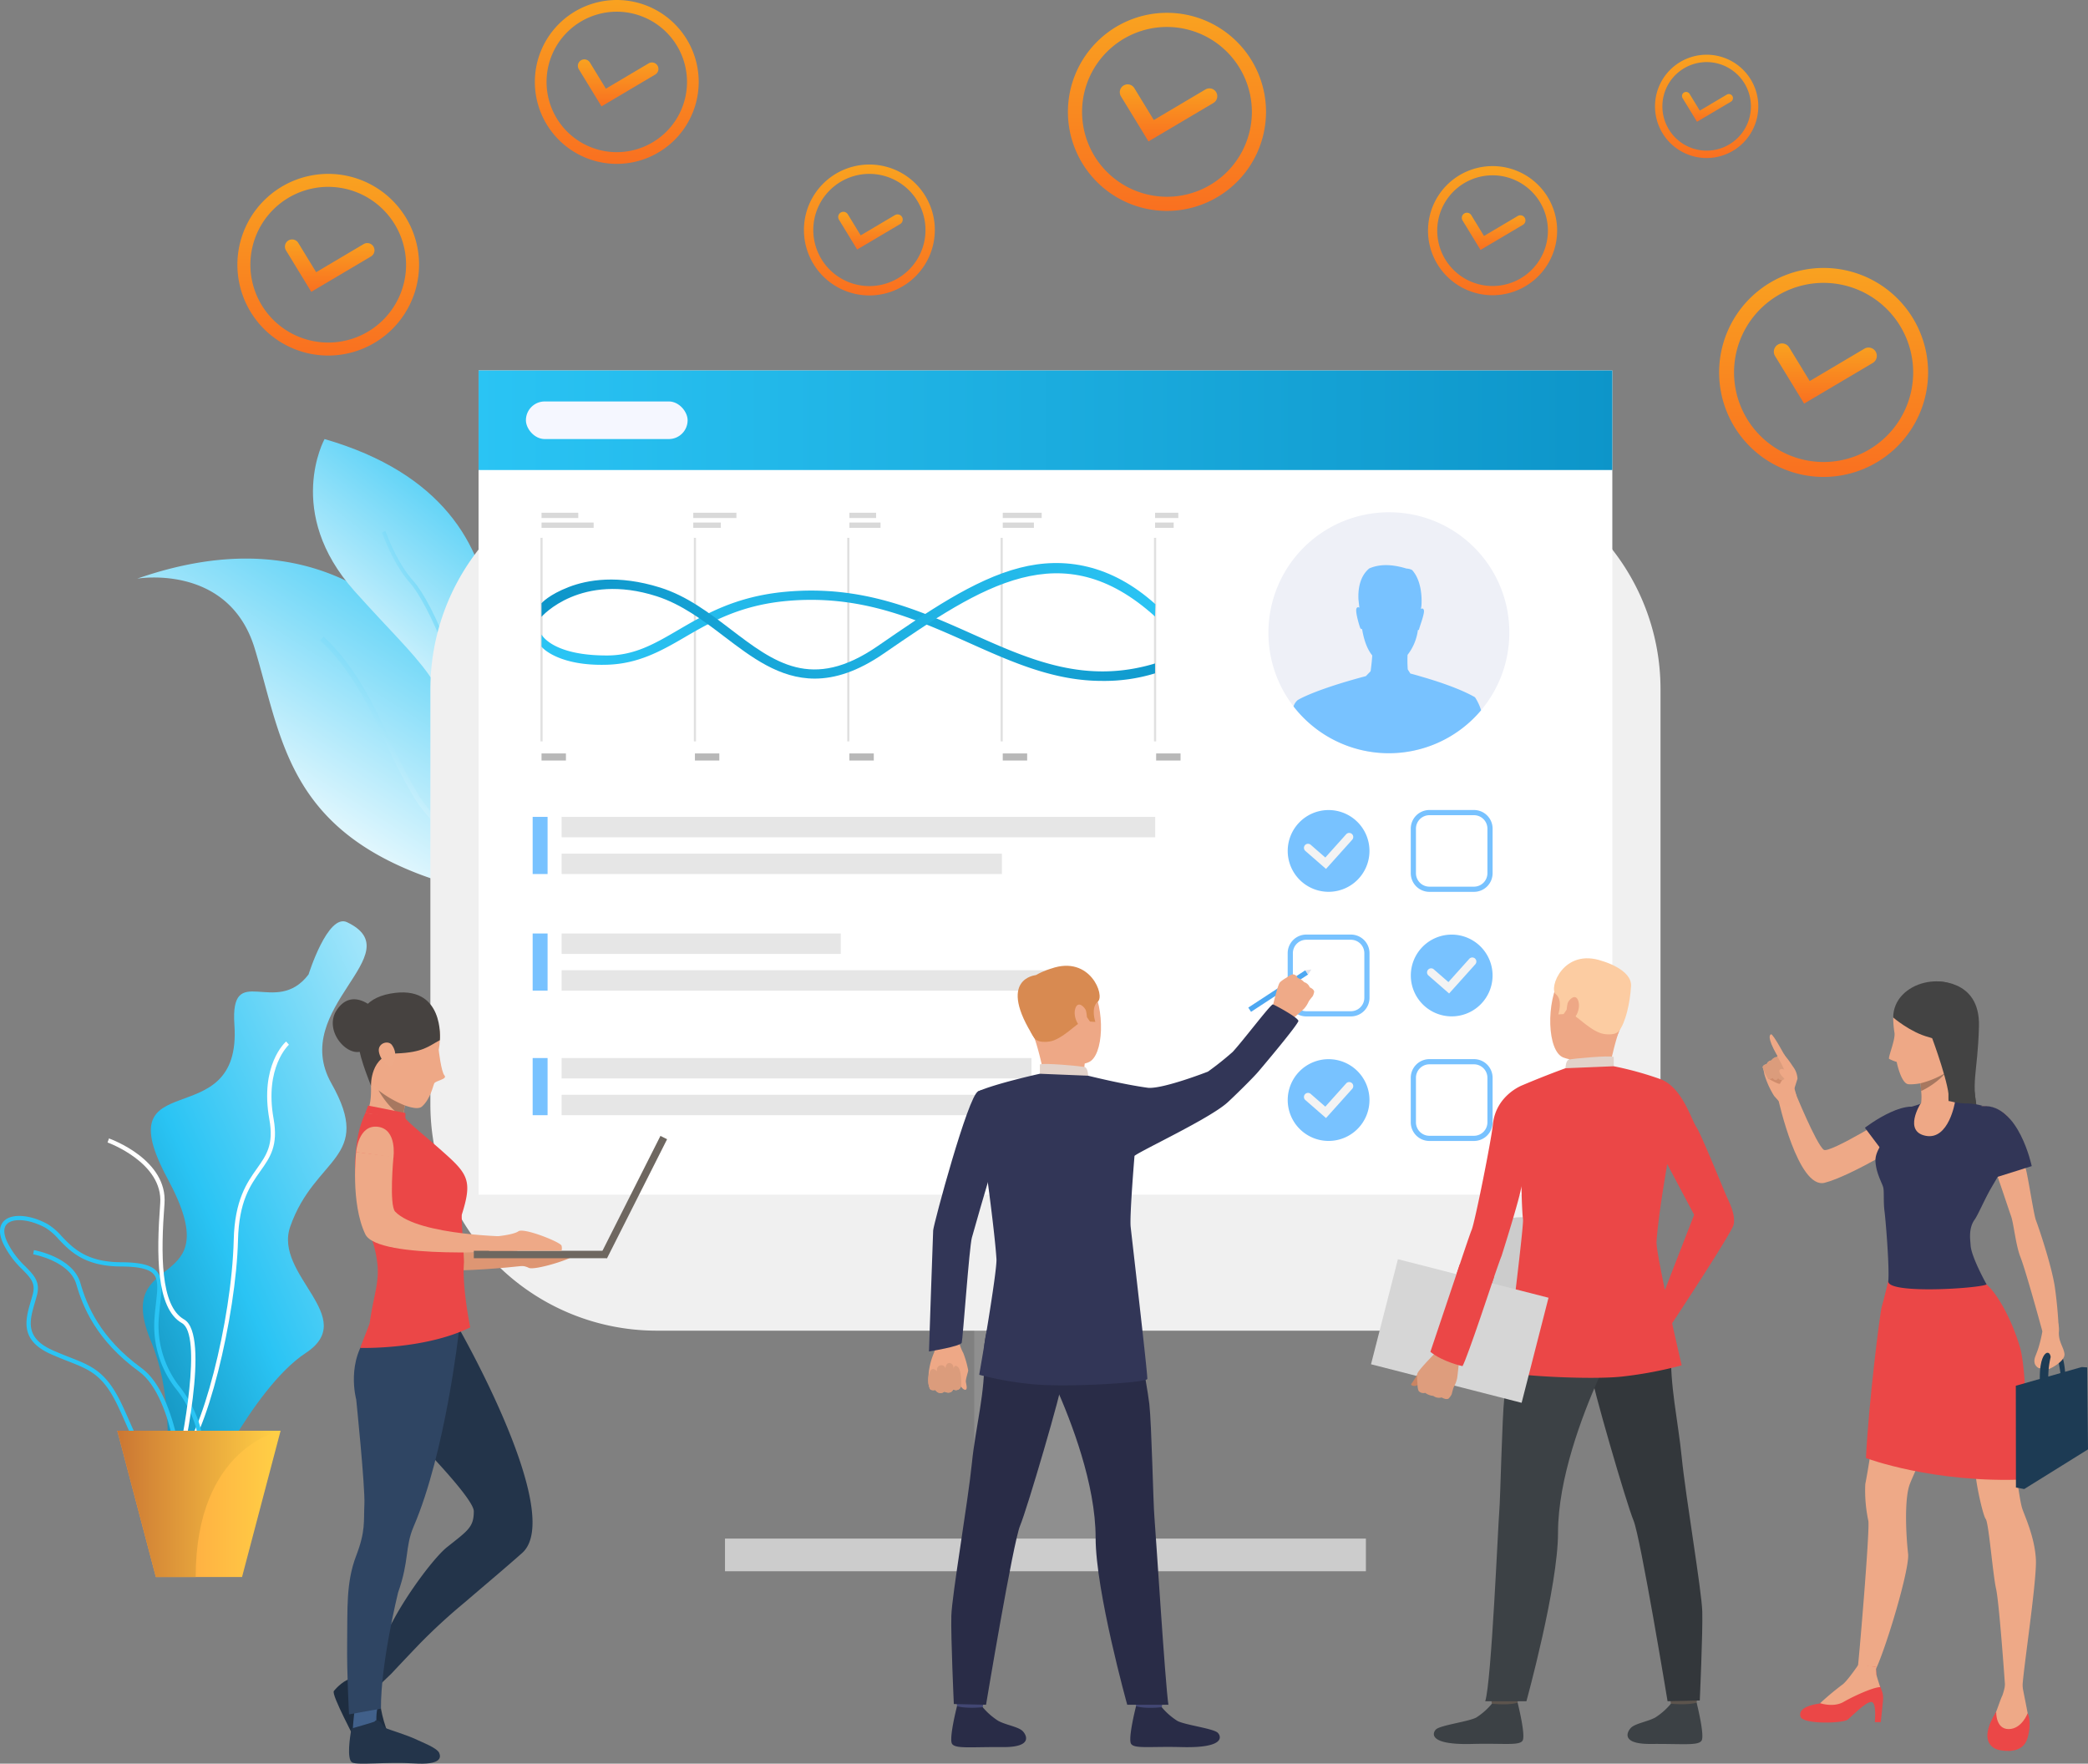 <svg xmlns="http://www.w3.org/2000/svg" xmlns:xlink="http://www.w3.org/1999/xlink" width="565.966" height="478.036" viewBox="0 0 565.966 478.036"><rect x="0" y="0" width="565.966" height="478.036" fill="#808080" stroke="none"/><defs><style>.a{fill:url(#a);}.b{fill:url(#e);}.c{fill:#8f8f8f;}.d{fill:#f0f0f0;}.e{fill:#fff;}.f{fill:url(#s);}.g{fill:#ccc;}.h{fill:#f5f7ff;}.i{fill:#e6e6e6;}.j{fill:#78c2ff;}.k{fill:#f3f3f3;}.l{fill:url(#t);}.m{fill:url(#u);}.n{fill:url(#v);}.o{fill:url(#x);}.p{fill:url(#y);}.q{fill:#eea886;}.r{fill:#db9c7c;}.s{fill:#323657;}.t{fill:#4da8f2;}.u{fill:#efaa88;}.v{fill:#424773;}.w{fill:#292c47;}.x{fill:#d88a51;}.y{fill:#e2d2ca;}.z{fill:#dfe1e8;}.aa{fill:#de9673;}.ab{fill:#2f4563;}.ac{fill:#1e2d40;}.ad{fill:#23344a;}.ae{fill:#41608a;}.af{fill:#eea987;}.ag{fill:#eb4747;}.ah{fill:#464240;}.ai{fill:#a77860;}.aj{fill:#6e6760;}.ak{fill:#5c544d;}.al{fill:#3c4145;}.am{fill:#33373b;}.an{fill:#fccca2;}.ao{fill:#d6d6d6;}.ap{fill:#c98462;}.aq{fill:#de9d7d;}.ar{fill:#1d3b54;}.as{fill:#434343;}.at{fill:#cf8c6c;}.au{fill:#eef0f7;}.av{fill:#e0e0e0;}.aw{fill:#b8b8b8;}.ax{fill:#d9d9d9;}.ay{fill:url(#z);}</style><linearGradient id="a" x1="1.344" y1="-0.318" x2="0.5" y2="1" gradientUnits="objectBoundingBox"><stop offset="0" stop-color="#00668d"/><stop offset="0.37" stop-color="#2ac4f4"/><stop offset="1" stop-color="#fff"/></linearGradient><linearGradient id="e" x1="0.5" x2="0.5" y2="1" gradientUnits="objectBoundingBox"><stop offset="0" stop-color="#f9a220"/><stop offset="1" stop-color="#f97020"/></linearGradient><linearGradient id="s" y1="0.5" x2="1" y2="0.5" gradientUnits="objectBoundingBox"><stop offset="0" stop-color="#0d95c9"/><stop offset="1" stop-color="#2ac4f4"/></linearGradient><linearGradient id="t" x1="0" y1="1.118" x2="1.379" y2="-0.131" xlink:href="#a"/><linearGradient id="u" x1="-24.056" y1="0.5" x2="-23.056" y2="0.5" xlink:href="#s"/><linearGradient id="v" x1="-32.154" y1="0.5" x2="-31.154" y2="0.5" xlink:href="#s"/><linearGradient id="x" x1="-0.038" y1="0.5" x2="0.962" y2="0.5" gradientUnits="objectBoundingBox"><stop offset="0" stop-color="#ff9340"/><stop offset="1" stop-color="#ffce45"/></linearGradient><linearGradient id="y" x1="-0.038" y1="0.5" x2="0.962" y2="0.5" gradientUnits="objectBoundingBox"><stop offset="0" stop-color="#c97332"/><stop offset="1" stop-color="#ffce45"/></linearGradient><linearGradient id="z" x1="1.11" y1="0.5" x2="0.09" y2="0.5" xlink:href="#s"/></defs><g transform="translate(-246.748 -135.671)"><g transform="translate(246.748 135.671)"><g transform="translate(37.184 151.401)"><path class="a" d="M476.7,732.923c6.957,15.181,10.866,29.547,5.743,35.955a8.316,8.316,0,0,1-.991,1.041c-3.946,3.476-11.706,3.554-24.807-1.62-34.868-13.773-36.523-37.543-43.575-60.755-6.952-22.922-31.237-19.049-31.856-18.945C437.8,668.888,464.894,707.186,476.7,732.923Z" transform="translate(-381.21 -683.161)"/><g transform="translate(49.582 21.157)"><path class="a" d="M612.155,824.227a8.329,8.329,0,0,1-.991,1.041c-6.55-3.945-19.091-12.311-25-21.7a139.444,139.444,0,0,1-7.619-14.688c-4.691-9.972-9.552-20.284-18.033-28.192l.946-1.02c8.675,8.1,13.587,18.529,18.34,28.622a135.789,135.789,0,0,0,7.541,14.536C593.1,811.987,605.77,820.385,612.155,824.227Z" transform="translate(-560.507 -759.667)"/></g></g><g transform="translate(84.824 119.006)"><path class="a" d="M595.273,654.375c-.41,1.01-.676,1.582-.7,1.646-.107-.557-.211-1.111-.317-1.645-4.652-23.833-10.872-26.323-29.522-47.172-19.074-21.324-8.1-41.188-8.1-41.188C620.524,584.478,599.616,643.721,595.273,654.375Z" transform="translate(-553.485 -566.016)"/><g transform="translate(18.673 24.893)"><path class="a" d="M644.125,719.5c-.41,1.01-.676,1.582-.7,1.646-.107-.557-.211-1.111-.317-1.645,2.07-20.6-10.36-44.782-14.266-49.12-4.041-4.493-6.531-10.671-7.472-13-.158-.386-.307-.754-.355-.839l.9-.509c.08.14.182.4.413.962.919,2.28,3.364,8.335,7.284,12.689C634.558,675.185,646.025,699.479,644.125,719.5Z" transform="translate(-621.01 -656.033)"/></g></g><g transform="translate(465.98 72.627)"><g transform="translate(14.83 20.46)"><path class="b" d="M1993.641,488.6l-7.876-12.894a2.243,2.243,0,0,1,3.829-2.339l5.569,9.118,14.8-8.762a2.243,2.243,0,1,1,2.285,3.861Z" transform="translate(-1985.436 -472.29)"/></g><path class="b" d="M1960.131,454.946a28.322,28.322,0,1,1,28.321-28.322A28.354,28.354,0,0,1,1960.131,454.946Zm0-52.6a24.276,24.276,0,1,0,24.275,24.275A24.3,24.3,0,0,0,1960.131,402.349Z" transform="translate(-1931.809 -398.303)"/></g><g transform="translate(387.07 45.018)"><g transform="translate(9.165 12.644)"><path class="b" d="M1684.669,354.263l-4.867-7.968a1.386,1.386,0,0,1,2.366-1.445l3.441,5.635,9.149-5.415a1.386,1.386,0,0,1,1.412,2.386Z" transform="translate(-1679.599 -344.186)"/></g><path class="b" d="M1663.96,333.467a17.5,17.5,0,1,1,17.5-17.5A17.522,17.522,0,0,1,1663.96,333.467Zm0-32.5a15,15,0,1,0,15,15A15.019,15.019,0,0,0,1663.96,300.963Z" transform="translate(-1646.458 -298.463)"/></g><g transform="translate(289.468 3.474)"><g transform="translate(14.058 19.396)"><path class="b" d="M1352.129,233.831l-7.466-12.223a2.126,2.126,0,1,1,3.629-2.217l5.279,8.643,14.035-8.307a2.127,2.127,0,0,1,2.166,3.66Z" transform="translate(-1344.351 -218.373)"/></g><path class="b" d="M1320.362,201.93a26.848,26.848,0,1,1,26.848-26.848A26.878,26.878,0,0,1,1320.362,201.93Zm0-49.861a23.012,23.012,0,1,0,23.012,23.012A23.038,23.038,0,0,0,1320.362,152.07Z" transform="translate(-1293.514 -148.234)"/></g><g transform="translate(217.912 44.596)"><g transform="translate(9.289 12.816)"><path class="b" d="M1073.484,353.5l-4.933-8.076a1.405,1.405,0,1,1,2.4-1.465l3.488,5.712,9.274-5.489a1.405,1.405,0,1,1,1.431,2.419Z" transform="translate(-1068.345 -343.285)"/></g><path class="b" d="M1052.494,332.421a17.741,17.741,0,1,1,17.74-17.741A17.761,17.761,0,0,1,1052.494,332.421Zm0-32.947A15.206,15.206,0,1,0,1067.7,314.68,15.223,15.223,0,0,0,1052.494,299.474Z" transform="translate(-1034.753 -296.939)"/></g><g transform="translate(144.974 0)"><g transform="translate(11.629 16.044)"><path class="b" d="M819.484,206.475l-6.175-10.111a1.759,1.759,0,0,1,3-1.834l4.367,7.15,11.609-6.871a1.759,1.759,0,0,1,1.792,3.027Z" transform="translate(-813.05 -193.688)"/></g><path class="b" d="M793.207,180.087a22.208,22.208,0,1,1,22.208-22.208A22.233,22.233,0,0,1,793.207,180.087Zm0-41.244a19.035,19.035,0,1,0,19.036,19.036A19.057,19.057,0,0,0,793.207,138.844Z" transform="translate(-770.999 -135.671)"/></g><g transform="translate(64.347 47.131)"><g transform="translate(12.892 17.787)"><path class="b" d="M533.191,384.6l-6.846-11.209a1.95,1.95,0,1,1,3.328-2.033l4.841,7.927,12.871-7.618a1.95,1.95,0,1,1,1.986,3.357Z" transform="translate(-526.058 -370.425)"/></g><path class="b" d="M504.059,355.346a24.621,24.621,0,1,1,24.621-24.621A24.649,24.649,0,0,1,504.059,355.346Zm0-45.725a21.1,21.1,0,1,0,21.1,21.1A21.128,21.128,0,0,0,504.059,309.621Z" transform="translate(-479.437 -306.104)"/></g><g transform="translate(448.599 14.83)"><g transform="translate(7.331 10.114)"><path class="b" d="M1899.524,233.935l-3.893-6.374a1.109,1.109,0,1,1,1.892-1.156l2.753,4.507,7.318-4.332a1.109,1.109,0,1,1,1.13,1.909Z" transform="translate(-1895.468 -225.874)"/></g><path class="b" d="M1882.959,217.3a14,14,0,1,1,14-14A14.016,14.016,0,0,1,1882.959,217.3Zm0-26a12,12,0,1,0,12,12A12.014,12.014,0,0,0,1882.959,191.3Z" transform="translate(-1868.958 -189.299)"/></g><g transform="translate(264.068 304.176)"><rect class="c" width="38.614" height="117.285" transform="translate(38.614 117.285) rotate(180)"/></g><g transform="translate(116.657 125.452)"><path class="d" d="M61.327,0H272.108a61.326,61.326,0,0,1,61.326,61.326V173.894a61.327,61.327,0,0,1-61.327,61.327H61.326A61.326,61.326,0,0,1,0,173.9V61.327A61.327,61.327,0,0,1,61.327,0Z" transform="translate(333.435 235.221) rotate(180)"/></g><g transform="translate(129.716 100.417)"><rect class="e" width="307.317" height="223.395" transform="translate(307.317 223.395) rotate(180)"/></g><g transform="translate(129.716 100.417)"><rect class="f" width="307.317" height="26.982" transform="translate(307.317 26.982) rotate(180)"/></g><g transform="translate(399.635 329.924)"><path class="g" d="M1691.9,1339.485c0,5.94,5.662,10.756,12.646,10.756s12.647-4.815,12.647-10.756-5.662-10.755-12.647-10.755S1691.9,1333.545,1691.9,1339.485Z" transform="translate(-1691.895 -1328.73)"/></g><rect class="g" width="173.72" height="8.853" transform="translate(196.514 417.034)"/><rect class="h" width="43.832" height="10.196" rx="5.098" transform="translate(142.552 108.81)"/><rect class="i" width="160.899" height="5.531" transform="translate(152.231 221.412)"/><rect class="i" width="119.338" height="5.531" transform="translate(152.231 231.373)"/><rect class="i" width="75.67" height="5.531" transform="translate(152.231 253.018)"/><rect class="i" width="135.946" height="5.531" transform="translate(152.231 262.979)"/><rect class="i" width="127.353" height="5.53" transform="translate(152.231 286.78)"/><rect class="i" width="155.512" height="5.531" transform="translate(152.231 296.741)"/><rect class="j" width="4.043" height="15.492" transform="translate(144.38 221.412)"/><rect class="j" width="4.043" height="15.492" transform="translate(144.38 253.018)"/><rect class="j" width="4.043" height="15.491" transform="translate(144.38 286.78)"/><g transform="translate(349.044 287.086)"><path class="j" d="M11.081,0h0a11.08,11.08,0,0,1,11.08,11.08v0A11.081,11.081,0,0,1,11.081,22.161h0A11.081,11.081,0,0,1,0,11.081v0A11.081,11.081,0,0,1,11.081,0Z"/><g transform="translate(4.398 6.2)"><path class="k" d="M1530.834,1206l-5.6-4.884a1.1,1.1,0,0,1,1.45-1.664l3.962,3.455,5.65-6.3a1.1,1.1,0,0,1,1.643,1.474Z" transform="translate(-1524.853 -1196.24)"/></g></g><g transform="translate(349.034 253.313)"><path class="j" d="M1526.045,1073.875h-12.083a5.056,5.056,0,0,1-5.05-5.051v-12.082a5.056,5.056,0,0,1,5.05-5.051h12.083a5.056,5.056,0,0,1,5.049,5.051v12.082A5.055,5.055,0,0,1,1526.045,1073.875Zm-12.083-20.777a3.648,3.648,0,0,0-3.643,3.645v12.082a3.648,3.648,0,0,0,3.643,3.644h12.083a3.648,3.648,0,0,0,3.643-3.644v-12.082a3.648,3.648,0,0,0-3.643-3.645Z" transform="translate(-1508.912 -1051.692)"/></g><g transform="translate(382.399 287.075)"><path class="j" d="M1646.7,1195.965h-12.082a5.057,5.057,0,0,1-5.051-5.05v-12.082a5.057,5.057,0,0,1,5.051-5.051H1646.7a5.055,5.055,0,0,1,5.049,5.051v12.082A5.054,5.054,0,0,1,1646.7,1195.965Zm-12.082-20.776a3.648,3.648,0,0,0-3.645,3.644v12.082a3.649,3.649,0,0,0,3.645,3.644H1646.7a3.647,3.647,0,0,0,3.643-3.644v-12.082a3.647,3.647,0,0,0-3.643-3.644Z" transform="translate(-1629.568 -1173.783)"/></g><g transform="translate(382.411 253.324)"><path class="j" d="M11.081,0h0A11.081,11.081,0,0,1,22.161,11.081v0A11.081,11.081,0,0,1,11.081,22.161h0A11.081,11.081,0,0,1,0,11.081v0A11.081,11.081,0,0,1,11.081,0Z"/><g transform="translate(4.398 6.199)"><path class="k" d="M1651.494,1083.913l-5.6-4.884a1.1,1.1,0,1,1,1.451-1.664l3.962,3.454,5.65-6.3a1.1,1.1,0,1,1,1.643,1.473Z" transform="translate(-1645.513 -1074.151)"/></g></g><g transform="translate(382.399 219.551)"><path class="j" d="M1646.7,951.787h-12.082a5.057,5.057,0,0,1-5.051-5.051V934.655a5.057,5.057,0,0,1,5.051-5.051H1646.7a5.055,5.055,0,0,1,5.049,5.051v12.082A5.054,5.054,0,0,1,1646.7,951.787Zm-12.082-20.777a3.649,3.649,0,0,0-3.645,3.645v12.082a3.649,3.649,0,0,0,3.645,3.644H1646.7a3.647,3.647,0,0,0,3.643-3.644V934.655a3.648,3.648,0,0,0-3.643-3.645Z" transform="translate(-1629.568 -929.604)"/></g><g transform="translate(349.044 219.562)"><path class="j" d="M11.081,0h0a11.08,11.08,0,0,1,11.08,11.08v0a11.08,11.08,0,0,1-11.08,11.08h0A11.081,11.081,0,0,1,0,11.081v0A11.081,11.081,0,0,1,11.081,0Z"/><g transform="translate(4.398 6.2)"><path class="k" d="M1530.834,961.824l-5.6-4.884a1.1,1.1,0,0,1,1.45-1.664l3.962,3.454,5.65-6.3a1.1,1.1,0,1,1,1.643,1.473Z" transform="translate(-1524.853 -952.062)"/></g></g><g transform="translate(0 249.709)"><path class="l" d="M442.078,1038.916c-5.231-2.5-10.438,14.153-10.438,14.153-8.892,11.75-21.319-3.881-20.1,13.683,2.126,30.736-35.378,9.665-18.076,41.755s-15.278,18.145-4.525,44.019-3.184,56.734,12.995,44.053c0,0,14.246-31.239,28.937-40.9s-8.8-21.134-4.2-34.261c6.676-19.068,22.763-18.319,11.164-38.809S459.863,1047.422,442.078,1038.916Z" transform="translate(-348.003 -1038.66)"/><g transform="translate(48.137 32.585)"><path class="e" d="M421.485,1270.071c7.013-4.932,15.221-39.3,15.71-59.773.251-10.486,3.351-14.855,6.086-18.71,2.614-3.684,4.872-6.866,3.557-14.173-2.513-13.962,4.095-19.99,4.161-20.049l-.765-.872c-.294.257-7.176,6.474-4.538,21.127,1.229,6.826-.8,9.681-3.361,13.3-2.691,3.793-6.04,8.512-6.3,19.353-.526,21.97-8.917,54.421-15.218,58.852Z" transform="translate(-420.818 -1156.494)"/></g><g transform="translate(0 79.863)"><path class="m" d="M280.852,1383.733c-.662-1.5-1.347-3.052-2.122-4.689-4.006-8.457-7.555-9.849-13.434-12.157-1.437-.564-3.065-1.2-4.853-2.006-8.422-3.785-6.791-9.363-5.352-14.284.2-.689.4-1.375.576-2.054.741-2.894-.682-4.346-2.837-6.544a24.572,24.572,0,0,1-5.13-6.878c-1.681-3.514-.824-5.4.191-6.36,2.137-2.025,7.063-1.652,11.714.887h0A16.941,16.941,0,0,1,263.5,1333c2.965,3.105,6.656,6.969,15.989,7.013,5.322.025,8.237.76,9.746,2.456,1.713,1.925,1.391,4.808.943,8.8-.155,1.38-.33,2.943-.436,4.633a27.028,27.028,0,0,0,5.374,17.423c3.555,4.234,7.935,13.017,6.045,18.423a6.47,6.47,0,0,1-5.268,4.238,14.951,14.951,0,0,1-2.965.322C286.4,1396.3,284.01,1390.891,280.852,1383.733Zm-21.8-53.067c-4.154-2.268-8.609-2.725-10.361-1.063-1.332,1.262-.7,3.425.058,5.018a23.251,23.251,0,0,0,4.912,6.566c2.254,2.3,4.034,4.117,3.132,7.644-.177.692-.381,1.391-.586,2.092-1.432,4.9-2.786,9.53,4.715,12.9,1.762.791,3.376,1.425,4.8,1.984,5.935,2.329,9.856,3.868,14.059,12.74.782,1.651,1.47,3.211,2.135,4.718,3.628,8.222,5.818,13.184,13.75,11.583a5.384,5.384,0,0,0,4.4-3.485c1.666-4.765-2.32-13.106-5.839-17.3a27.7,27.7,0,0,1-5.643-18.241c.108-1.718.285-3.3.441-4.689.413-3.69.712-6.357-.657-7.9-1.252-1.407-3.993-2.045-8.886-2.068-9.826-.047-13.705-4.108-16.822-7.372a15.865,15.865,0,0,0-3.611-3.136Z" transform="translate(-246.748 -1327.459)"/></g><g transform="translate(8.996 89.125)"><path class="n" d="M319.3,1427.232l1.158-.061c-.057-1.088-1.518-26.738-11.817-34.245-11.3-8.235-14.861-17.086-16.557-23.026-2-7-12.175-8.871-12.607-8.948l-.2,1.142c.1.018,9.894,1.823,11.693,8.124,1.744,6.105,5.4,15.2,16.99,23.645C317.818,1401.048,319.289,1426.971,319.3,1427.232Z" transform="translate(-279.278 -1360.952)"/></g><path class="l" d="M316.929,1132.421c7.32-2.51,5.8,11.6,8.892,22.037s34.409,4.554,21.264,30.693,16.624,8.742,7.732,31.552-.773,47.206-10.439,41-5.43-34.93-15.482-38.343-11.692-7.394-1.74-16.673-26.079-18.49-17.187-37.226S308.472,1135.321,316.929,1132.421Z" transform="translate(-291.456 -1106.28)"/><g transform="translate(29.154 58.862)"><path class="e" d="M371.457,1342.982c.92-3.905,8.782-38.269,1.447-42.423-6.465-3.661-6.306-17.9-5.3-31.348.893-11.9-14.395-17.466-15.046-17.7l-.388,1.093c.151.054,15.1,5.5,14.277,16.518-1.036,13.809-1.147,28.463,5.882,32.444,5.57,3.155.442,30.772-2,41.148Z" transform="translate(-352.173 -1251.513)"/></g><path class="o" d="M405.993,1538.03l-10.451,39.649H372.187l-10.451-39.649Z" transform="translate(-329.938 -1399.936)"/><path class="p" d="M405.993,1538.029s-23.007,4.319-23.007,39.649h-10.8l-10.451-39.649Z" transform="translate(-329.938 -1399.936)"/></g><g transform="translate(251.551 261.77)"><g transform="translate(0.062 98.77)"><path class="q" d="M1164.1,1440.395a7,7,0,0,1,.905,2.393,11.492,11.492,0,0,0,1.1,2.826,26.894,26.894,0,0,1,1.343,4.71c.015.339-.74,2.472-.633,3.154s.5,2.034-.116,2.124-1.307-1.018-1.307-1.018a.9.9,0,0,1-.461.867,1.517,1.517,0,0,1-1.541.056s-.371.691-.839.784a1.9,1.9,0,0,1-1.533-.207,1.857,1.857,0,0,1-1.164.374,1.528,1.528,0,0,1-1.292-.8s-1.152.233-1.486-.3a5.181,5.181,0,0,1-.415-1.6,18.613,18.613,0,0,1,1.46-8.051,7.133,7.133,0,0,0-.38-6.255Z" transform="translate(-1156.622 -1439.446)"/></g><g transform="translate(0 107.682)"><path class="r" d="M1165.4,1477.485s.1-3.946-.935-4.786-1.157.584-1.157.584.141-1.408-.993-1.6-1.183,1.482-1.183,1.482a1.1,1.1,0,0,0-1.378-.862c-1.192.223-.908,1.608-.908,1.608s-1.139-1.359-1.877-.054a5.815,5.815,0,0,0-.045,4.8s.352.6,1.486.3a1.567,1.567,0,0,0,2.457.429s1.738.957,2.371-.576A1.438,1.438,0,0,0,1165.4,1477.485Z" transform="translate(-1156.4 -1471.67)"/></g><path class="s" d="M1178,1213.2s-6.755,22.514-9.037,30.819c-.716,2.6-2.448,27.478-2.754,28.479s-8.874,2.374-8.874,2.374,1.038-31.116,1.135-32.813,9.454-36.445,12.175-37.685c2.039-.928,3.115-.16,5.684,1.747C1179.939,1208.8,1178,1213.2,1178,1213.2Z" transform="translate(-1157.08 -1170.327)"/><g transform="translate(86.801 1.219)"><rect class="t" width="18.479" height="1.372" transform="translate(0 10.12) rotate(-33.204)"/></g><path class="u" d="M1505.132,1095.382a4.03,4.03,0,0,1-.4,1.225s-.506.6-.84,1.054a3.734,3.734,0,0,0-.242.359,7.361,7.361,0,0,1-1.278,1.985c-.736.748-3.6,3.122-3.6,3.122l-2.457-2.086-2.551-1.144s1.429-6.209,2.034-6.985a2.562,2.562,0,0,1,.185-.211,9.4,9.4,0,0,1,1.6-1.1c.125-.1,1.438-1.049,1.906-.927a1.579,1.579,0,0,1,1.179.984,3.775,3.775,0,0,1,1.747,1.123,2.35,2.35,0,0,1,1.519,1.41S1505.08,1094.65,1505.132,1095.382Z" transform="translate(-1400.468 -1088.344)"/><g transform="translate(7.353 196.045)"><path class="v" d="M1191.081,1791.76s-.616,4.274-.693,4.916-6.85-.378-6.85-.378l-.549-5.088S1190.234,1791.157,1191.081,1791.76Z" transform="translate(-1182.989 -1791.209)"/></g><g transform="translate(6.294 200.68)"><path class="w" d="M1187.69,1808.258a18.3,18.3,0,0,0,4.221,3.7c2.076,1.123,5.337,1.567,6.565,2.729.886.839,3.227,4.45-5.394,4.377s-12.776.51-13.7-.875,1.336-10.219,1.336-10.219S1182.761,1808.7,1187.69,1808.258Z" transform="translate(-1179.161 -1807.968)"/></g><g transform="translate(55.882 196.045)"><path class="v" d="M1366.568,1791.76s-.615,4.274-.692,4.916-6.85-.378-6.85-.378l-.548-5.088S1365.721,1791.157,1366.568,1791.76Z" transform="translate(-1358.477 -1791.209)"/></g><g transform="translate(54.823 200.68)"><path class="w" d="M1363.177,1808.258a18.3,18.3,0,0,0,4.222,3.7c2.075,1.123,9.713,2.045,10.94,3.206.886.839,2.359,4.216-9.77,3.9-8.617-.225-12.776.51-13.7-.875s1.336-10.219,1.336-10.219S1358.129,1808.753,1363.177,1808.258Z" transform="translate(-1354.648 -1807.968)"/></g><g transform="translate(6.294 86.774)"><path class="w" d="M1193.919,1396.065s-6.364,10.111-5.889,19.251-2.307,19.117-3.263,28.666c-1.066,10.644-5.427,35.842-5.586,41.535s.677,23.874.677,23.874l8.731.2s7.333-44.053,9.232-48.548,11.317-36.54,11.633-40.136S1193.919,1396.065,1193.919,1396.065Z" transform="translate(-1179.161 -1396.065)"/></g><g transform="translate(17.85 85.032)"><path class="w" d="M1257.651,1392.879s4.8,25.05,5.429,30.644,1.055,27.071,1.372,30.567,2.956,45.646,3.8,50.945h-11.161s-8.568-30.717-8.568-45.251-6.62-31.6-10.892-41.185-14.053-9.816-16.68-27.607C1220.947,1390.991,1254.095,1387.235,1257.651,1392.879Z" transform="translate(-1220.947 -1389.767)"/></g><g transform="translate(26.326 0.984)"><path class="q" d="M1256.944,1086.617s8.542-3.191,12.48,3.312,3.559,19.52-.746,21.12-10.774.764-12.978-3.305-4.195-9.951-4.1-13.881S1254.7,1087.752,1256.944,1086.617Z" transform="translate(-1251.598 -1085.835)"/></g><g transform="translate(28.759 18.389)"><path class="q" d="M1274.117,1156.882a7.391,7.391,0,0,0,.232,3.443c.587,1.136-11.066,1.165-11.066,1.165a76.8,76.8,0,0,0-2.74-11.4C1258.75,1144.868,1274.117,1156.882,1274.117,1156.882Z" transform="translate(-1260.398 -1148.774)"/></g><g transform="translate(25.615)"><path class="x" d="M1252.318,1101.98s.8,1.327,4.087.812,7.289-4.883,8.66-5.363,1.384-1.285,1.384-1.285l.858,1.254,1.456.092s-1.329-3.907.675-5.5-2.079-12.647-12.609-8.967c0,0-8.087,2.229-7.793,6.829S1250.509,1099.689,1252.318,1101.98Z" transform="translate(-1249.029 -1082.276)"/></g><g transform="translate(30.314 26.609)"><path class="y" d="M1279.109,1181.692s-.037-2.171-1.021-2.379-10.86-1.158-12.068-.683v2.528S1268.347,1182.591,1279.109,1181.692Z" transform="translate(-1266.02 -1178.499)"/></g><g transform="translate(39.749 10.519)"><path class="q" d="M1303.208,1121.991c-.184-.771-2.146-2.976-2.9-.615s1.135,5.536,2.187,5.264S1303.675,1123.947,1303.208,1121.991Z" transform="translate(-1300.139 -1120.315)"/></g><g transform="translate(11.888 10.47)"><path class="s" d="M1247.238,1142.756c-6.772-.892-16.336-3.287-16.336-3.287l-13.089-.533s-12.013,2.645-16.744,4.781c-.448.2-.45,10.717-1.682,13.474l3.922,8.275s2.266,16.391,2.736,23.681c.216,3.347-4.673,31.381-4.673,31.381a90.332,90.332,0,0,0,14.172,2.527c8.933.984,31.252-.356,31.393-1.411s-4.322-39.288-4.52-41.267c-.3-3.039,1.047-19.187,1.047-19.187,2.062-1.6,20.172-10.006,25.112-14.387,1.322-1.173,6.9-6.607,8.489-8.483,5.618-6.642,10.223-12.341,10.783-13.569.637-.7-6.248-4.41-6.859-4.614-.535-.178-7.984,9.707-10.907,12.873a81.964,81.964,0,0,1-6.72,5.352S1251.474,1143,1247.238,1142.756Z" transform="translate(-1199.388 -1120.137)"/></g><g transform="translate(24.298 2.534)"><path class="x" d="M1249.207,1091.439s-10.892.853-.334,17.17Z" transform="translate(-1244.265 -1091.439)"/></g><path class="z" d="M1526.951,1087.269l.894-1.363-1.645.215Z" transform="translate(-1423.937 -1084.902)"/></g><g transform="translate(90.2 268.991)"><path class="aa" d="M737.241,1366.29s5.3.319,6.783,1.145,11.5-2.331,11.688-3.059a1.647,1.647,0,0,0,0-1.088H736.046Z" transform="translate(-690.938 -1292.799)"/><g transform="translate(10.353 49.152)"><path class="aa" d="M622.529,1287.1s-1.691,13.283,0,15.023c6.457,6.65,30.388,6.122,30.388,6.122l-.009,2.7s-36.377,4.537-39.756-2.518c-4.061-8.478-2.485-22.3-2.485-22.3Z" transform="translate(-610.365 -1286.131)"/></g><g transform="translate(5.476 183.553)"><path class="ab" d="M597.764,1778.69l2.161-2.463-3.9-4.081-3.295,2.307Z" transform="translate(-592.73 -1772.146)"/></g><g transform="translate(0.234 185.86)"><path class="ac" d="M579.015,1780.489s4.452,3.354,5.691,3.489,1.823.687,1.675,2.574,1.81,9.833,3.173,9.961,6,.152,6.847,3.212-14.726,2.417-15.69-.093-7.667-14.673-6.873-15.652S576.73,1780.8,579.015,1780.489Z" transform="translate(-573.773 -1780.489)"/></g><g transform="translate(7.836 88.15)"><path class="ad" d="M627.473,1429.8s29.087,50.67,17.28,61.153c-4.63,4.111-9.087,7.829-15.494,13.331a157.984,157.984,0,0,0-12.392,11.386l-.2.212c-3.476,3.624-6.346,6.687-7.23,7.634-.032.031-.06.06-.083.088l-.1.105-3.237,3.089-4.75-4.175a140.739,140.739,0,0,0,8.42-13.173c4.261-8.031,11.421-17.471,14.734-20.105,5.675-4.511,7.234-5.4,7.234-9.711,0-4.626-26.66-30.472-26.66-30.472s-3.868-16.176,5.371-20.408C619.366,1424.624,627.473,1429.8,627.473,1429.8Z" transform="translate(-601.264 -1427.153)"/></g><path class="ae" d="M598.971,1811.877a14.408,14.408,0,0,1,.21-3.825c.394-1.492-6.021-.635-6.021-.635s-.826,6.232-.587,7.659S598.971,1811.877,598.971,1811.877Z" transform="translate(-587.108 -1613.933)"/><g transform="translate(3.884 88.902)"><path class="ab" d="M596.15,1535.1l-8.652,1.559s-.624-11.039-.511-19.5c.121-9.09-.336-16.239,2.44-23.474,2.6-6.768,2.006-9.348,2.233-13.967s-2.218-28.415-2.218-28.415-2.955-10.653,3.886-18.168c6.665-7.324,23.909-.031,23.909-.031s-3.592,32.505-12.216,52.611c-2.441,5.69-1.121,9.148-4.235,17.94C600.786,1503.656,596.057,1522.83,596.15,1535.1Z" transform="translate(-586.973 -1429.873)"/></g><g transform="translate(9.061 21.343)"><path class="af" d="M617.226,1192.091a9.983,9.983,0,0,0-1.025,2.782,23.694,23.694,0,0,0-.475,2.969,34.67,34.67,0,0,0-.174,3.779s-11.541-2.513-9.647-5.2.779-10.849.779-10.849S618.72,1189.574,617.226,1192.091Z" transform="translate(-605.695 -1185.568)"/></g><g transform="translate(6.856 3.591)"><path class="q" d="M617.948,1123.419s2.954,2.566,1.633,9.957c0,0,.653,5.887,1.554,6.914s-2.42,1.406-2.769,2.146-1.01,4.2-3.326,6.286-13.778-4.2-14.336-7.754-8.5-18.778,4.071-19.475S617.948,1123.419,617.948,1123.419Z" transform="translate(-597.719 -1121.374)"/></g><g transform="translate(6.035 32.685)"><path class="ag" d="M623.71,1254.071c-.234.741.646,12.114.566,13.1-.44,5.378.949,13.553,1.5,16.48.13.692.2,1.046.2,1.046-12.461,6.095-29.794,5.561-29.794,5.561.062-.471,2.481-6.327,2.543-6.775,1.026-7.316,2.541-10.656,2.129-15.6h0a30.933,30.933,0,0,0-2.4-9.287c-4.232-10.4-4-17.32-3.312-23.032a28.132,28.132,0,0,1,2.4-8.97l10.528,1.13c2.235,2.475,4.223,3.8,10.574,9.433C625.4,1243.147,626.584,1244.968,623.71,1254.071Z" transform="translate(-594.751 -1226.584)"/></g><g transform="translate(4.409 197.284)"><path class="ad" d="M589.538,1824.04s6.089-1.731,6.27-1.9.222-.538,1.062-.2,1.188,1.609,2.012,2.012,5.85,1.872,8.6,3.227c.995.49,5.2,2.094,5.812,3.436s.418,3.355-6.815,2.878-15.147.543-16.731-.248S589.124,1826.133,589.538,1824.04Z" transform="translate(-588.871 -1821.8)"/></g><g transform="translate(6.598)"><path class="ah" d="M619.223,1121.324s1.414-15.348-13.467-12.607-7.21,19.514-5.206,24.982c0,0-.243-8.491,6.922-8.768S616.117,1123,619.223,1121.324Z" transform="translate(-596.788 -1108.389)"/></g><g transform="translate(12.473 13.592)"><path class="af" d="M621.675,1158.335c-.9-1.559-3.968-.728-3.617,1.646s2.813,4.743,3.629,3.595A4.6,4.6,0,0,0,621.675,1158.335Z" transform="translate(-618.03 -1157.54)"/></g><g transform="translate(6.035 43.248)"><path class="af" d="M605.172,1266.073s-1.226,13.148.464,14.889c6.457,6.65,31.935,6.776,31.935,6.776l1.217,3.823s-37.87,2.578-41.25-4.477c-4.061-8.479-2.485-22.3-2.485-22.3Z" transform="translate(-594.751 -1264.781)"/></g><path class="ah" d="M583.776,1117.371s-5.731-5.5-9.805.73,4.84,14.915,8.454,9.758A11.489,11.489,0,0,0,583.776,1117.371Z" transform="translate(-572.927 -1113.266)"/><path class="ai" d="M624.911,1208.442a23.677,23.677,0,0,0-.474,2.968c-3.834-1.748-6.7-7.086-6.7-7.086a29.515,29.515,0,0,0,7.175,4.117Z" transform="translate(-605.344 -1177.795)"/><rect class="aj" width="36.119" height="2.017" transform="translate(38.228 70.029)"/><rect class="aj" width="36.119" height="2.016" transform="translate(72.546 71.137) rotate(-63.225)"/><path class="af" d="M727.233,1343.531s5.3-.407,6.783-1.458,11.5,2.969,11.688,3.9a2.634,2.634,0,0,1,0,1.385H726.038Z" transform="translate(-683.697 -1277.325)"/><path class="ag" d="M604.848,1221.316l.741-2.013,10.112,2.013v1.79Z" transform="translate(-596.02 -1188.631)"/><g transform="translate(6.333 36.381)"><path class="af" d="M605.935,1248.281s1.085-7.622-4.221-8.291-5.887,6.854-5.887,6.854Z" transform="translate(-595.827 -1239.948)"/></g></g><g transform="translate(371.613 259.741)"><g transform="translate(80.673 197.078)"><path class="ak" d="M1882.288,1788.161s.615,4.314.693,4.962,6.848-.382,6.848-.382l.549-5.136S1883.135,1787.552,1882.288,1788.161Z" transform="translate(-1882.288 -1787.604)"/></g><g transform="translate(69.542 201.756)"><path class="al" d="M1853.788,1804.813a18.343,18.343,0,0,1-4.22,3.733c-2.075,1.133-5.336,1.582-6.564,2.755-.885.846-3.226,4.492,5.393,4.418s12.774.515,13.7-.883-1.336-10.315-1.336-10.315S1858.717,1805.263,1853.788,1804.813Z" transform="translate(-1842.037 -1804.521)"/></g><g transform="translate(32.152 197.078)"><path class="ak" d="M1706.83,1788.161s.616,4.314.693,4.962,6.849-.382,6.849-.382l.548-5.136S1707.677,1787.552,1706.83,1788.161Z" transform="translate(-1706.83 -1787.604)"/></g><g transform="translate(17.041 201.756)"><path class="al" d="M1667.916,1804.813a18.344,18.344,0,0,1-4.221,3.733c-2.075,1.133-9.712,2.063-10.939,3.237-.886.846-2.359,4.255,9.768,3.936,8.616-.226,12.774.515,13.7-.883s-1.336-10.315-1.336-10.315S1672.962,1805.313,1667.916,1804.813Z" transform="translate(-1652.183 -1804.521)"/></g><g transform="translate(59.529 86.255)"><path class="am" d="M1824.567,1386.85s3.6,10.706,3.129,19.931,1.864,19.321,2.82,28.959c1.065,10.744,5.426,36.18,5.584,41.927s-.677,24.1-.677,24.1l-8.729.2s-7.332-44.467-9.231-49-11.315-36.884-11.632-40.514S1824.567,1386.85,1824.567,1386.85Z" transform="translate(-1805.829 -1386.85)"/></g><g transform="translate(30.973 85.019)"><path class="al" d="M1713.161,1385.521s-4.8,25.286-5.428,30.933-1.055,27.326-1.371,30.855-2.11,46.182-3.8,51.425h11.16s8.566-31.007,8.566-45.677,6.618-31.893,10.891-41.573,14.051-9.909,16.677-27.868C1749.859,1383.616,1716.717,1379.826,1713.161,1385.521Z" transform="translate(-1702.564 -1382.38)"/></g><g transform="translate(48.583 0.936)"><path class="q" d="M1781.912,1079.13s-8.8-3.286-12.853,3.411-3.665,20.1.769,21.751,11.1.786,13.365-3.4,4.32-10.248,4.221-14.3S1784.222,1080.3,1781.912,1079.13Z" transform="translate(-1766.244 -1078.324)"/></g><g transform="translate(53.389 18.386)"><path class="q" d="M1783.879,1149.533a7.386,7.386,0,0,1-.232,3.442c-.587,1.136,11.065,1.165,11.065,1.165a76.794,76.794,0,0,1,2.739-11.4C1799.245,1137.522,1783.879,1149.533,1783.879,1149.533Z" transform="translate(-1783.625 -1141.427)"/></g><g transform="translate(49.603)"><path class="an" d="M1787.547,1094.64s-.8,1.327-4.087.812-7.288-4.882-8.659-5.362-1.384-1.285-1.384-1.285l-.858,1.254-1.456.092s1.328-3.907-.676-5.5,2.079-12.646,12.607-8.967c0,0,8.086,2.229,7.792,6.828S1789.357,1092.349,1787.547,1094.64Z" transform="translate(-1769.936 -1074.939)"/></g><g transform="translate(52.719 26.605)"><path class="y" d="M1781.2,1174.339s.037-2.17,1.021-2.379,10.858-1.157,12.066-.683v2.529S1791.962,1175.238,1781.2,1174.339Z" transform="translate(-1781.202 -1171.146)"/></g><g transform="translate(53.045 10.517)"><path class="q" d="M1782.638,1114.648c.184-.771,2.145-2.976,2.9-.615s-1.135,5.534-2.187,5.262S1782.171,1116.6,1782.638,1114.648Z" transform="translate(-1782.38 -1112.972)"/></g><g transform="translate(16.091 29.265)"><path class="ag" d="M1685.378,1181.3s-5.413,1.946-11.683,4.611c0,0-7.213,2.694-7.994,10.659-.415,4.228-4.917,26.668-5.76,28.567s-10.827,32.4-11.179,33.035,8.148,4.161,8.71,3.879,9.666-27.821,10.581-29.86c0,0,5.24-16.513,5.381-18.975,0,0,.151,7.017.432,8.986s-4.66,40.205-4.519,41.26,22.457,2.4,31.389,1.411a109.315,109.315,0,0,0,16.138-3.04s-7.028-30.176-6.812-33.522c.47-7.289,2.906-21.019,2.906-21.019l7.282,13.73L1710.927,1245l2.135,7.289s17.322-26.176,17.885-28.568-.848-5.437-1.763-7.406-6.919-16.956-8.326-19.066-3.783-10.559-9.528-12.911a89.808,89.808,0,0,0-12.865-3.576Z" transform="translate(-1648.751 -1180.764)"/></g><g transform="translate(0 81.56)"><rect class="ao" width="42.128" height="29.39" transform="matrix(0.969, 0.248, -0.248, 0.969, 7.3, 0)"/></g><g transform="translate(10.881 112.895)"><path class="ap" d="M1631.575,1483.184s-1.166,1.885-1.592,2.422,1.047.875,1.678.331S1631.575,1483.184,1631.575,1483.184Z" transform="translate(-1629.907 -1483.184)"/></g><g transform="translate(12.456 106.035)"><path class="aq" d="M1644.194,1471.676a4.523,4.523,0,0,0,.837-1.18s.205-.859.388-1.462a4.273,4.273,0,0,1,.161-.459,8.3,8.3,0,0,0,.933-2.479c.18-1.163.689-6.384.689-6.384l-3.161-.8-2.539-.536s-5.486,5.472-5.78,6.537a2.876,2.876,0,0,0-.067.307,10.554,10.554,0,0,0,.079,2.177c-.01.182.017,2,.44,2.337a1.775,1.775,0,0,0,1.676.4,4.236,4.236,0,0,0,2.181.821,2.635,2.635,0,0,0,2.287.425S1643.5,1472.119,1644.194,1471.676Z" transform="translate(-1635.603 -1458.38)"/></g><g transform="translate(16.102 82.996)"><path class="ag" d="M1666.073,1378.382s-7.243,21.935-8.574,24.237c0,0-5.311-1.117-8.71-3.879l7.952-23.673Z" transform="translate(-1648.789 -1375.067)"/></g></g><g transform="translate(477.779 265.993)"><g transform="translate(79.593 100.191)"><path class="ar" d="M2264.715,1465.91s-.294-5.052-1.632-5.836-.564.779-.564.779.751,3.666.917,5.151A7.6,7.6,0,0,0,2264.715,1465.91Z" transform="translate(-2262.296 -1459.854)"/></g><path class="as" d="M2142.266,1097.565s12.561-1.044,12.217,12.168-2.438,15.2.007,24.536-12.245-5.3-12.245-5.3Z" transform="translate(-2095.85 -1097.546)"/><path class="af" d="M2021.46,1211.506s-17.792,11.1-19.3,9.92c-2.1-1.65-7.821-15.735-7.821-15.735l-4.478,2.131s5.341,24.352,12.535,22.559,23.712-12.008,23.712-12.008Z" transform="translate(-1985.609 -1175.785)"/><path class="af" d="M2123.861,1387.561s4.625,5.9,6.257,9.795,4.353,12.447,3.991,19.067-2.54,19.044-1.905,21.856,1.27,8.615,1.949,10.611,3.4,7.8,3.673,13.785-3.809,32.285-3.627,34.734-4.625,1-4.625,1-1.633-23.761-2.54-27.841-1.995-17.957-2.811-18.954-3.048-11.336-2.7-12.969-8.906-26.119-9.45-31.015-14.184-20.065-14.184-20.065A42.4,42.4,0,0,1,2123.861,1387.561Z" transform="translate(-2063.76 -1305.896)"/><path class="af" d="M2079.525,1383.567a27.864,27.864,0,0,1-.508,3.378c-.272.906-6.53,24.032-7.165,32.92a175.162,175.162,0,0,1-2.538,18.325,39.352,39.352,0,0,0,.816,9.88c.544,1.632-2.721,40.175-2.993,41.082s2.177,1.179,3.9.907,10.429-28.295,9.885-33.011-1.088-14.771.454-18.858,15.417-33.651,15.508-35.466S2102.886,1369.669,2079.525,1383.567Z" transform="translate(-2041.497 -1301.902)"/><path class="af" d="M2201.286,1780.287a19.432,19.432,0,0,1-.934,3.985c-.488.854-1.83,5.205-2.44,6.018s-1.951,6.913,0,7.645,6.547,1.952,8.092-.488a10.039,10.039,0,0,0,1.5-6.75c-.244-1.87-2.1-10.454-2.074-11.3S2201.286,1780.287,2201.286,1780.287Z" transform="translate(-2135.386 -1590.669)"/><path class="ag" d="M2197.142,1813.3s-.21,4.739,3.368,4.739,5.163-4.312,5.163-4.312,1.219,2.117,0,6.63-6.3,3.578-7.44,3.415S2191.7,1822.18,2197.142,1813.3Z" transform="translate(-2133.837 -1615.367)"/><path class="ag" d="M2027.079,1767.846s-2.53,4.524-4.031,5.441c-1.872,1.142-5.5,4.807-6.774,4.976s-5.83.979-4.949,3.553c.722,2.111,11.6,1.808,12.829.75s4.9-4.854,6.377-4.769.931,5.475.931,5.475h1.607s.562-5.245.629-6.147c.2-2.669-1.7-4.632-1.787-6.155s-.172-2.659-.172-2.659Z" transform="translate(-2001.054 -1582.484)"/><path class="af" d="M2030.832,1777.415s3.586,1.24,6.346-.347,8.058-4,9.93-4.012c0,0-1.021-3.125-1.042-3.474s-.134-1.995-.134-1.995l-4.631-.742s-3,4.41-4.327,5.448A75.217,75.217,0,0,0,2030.832,1777.415Z" transform="translate(-2015.248 -1581.76)"/><path class="ag" d="M2081.771,1389.785s-1.292,5.373-1.768,6.938-3.533,25.834-4.285,41.014c0,0,18.3,6.938,43.463,5.781,0,0,.612-27.887-1.7-35.777s-6.5-15.272-9.658-17.549C2105.011,1388.168,2081.771,1389.785,2081.771,1389.785Z" transform="translate(-2047.721 -1308.528)"/><g transform="translate(73.652 91.46)"><path class="af" d="M2242.981,1431.694a37.037,37.037,0,0,1-1.06,4.449c-.686,2.183-1.318,2.879-1.043,4.13.208.944,1.276,1.653,1.546,1.35s.4-3.974,1.921-3.957-.454,4.547.451,4.214,4.392-2.243,4.172-4.093-1.613-3.188-1.524-5.952a5.946,5.946,0,0,0-.7-3.556Z" transform="translate(-2240.813 -1428.279)"/></g><g transform="translate(3.048 28.375)"><path class="q" d="M1985.5,1202.733s2.123,2.759,3.432,3.051,2.733-2.826,2.733-2.826l-.773-2.8Z" transform="translate(-1985.499 -1200.153)"/></g><g transform="translate(0 19.599)"><path class="q" d="M1982.767,1178.852s1.017-3.183,1.157-3.674a6.045,6.045,0,0,0-1.26-3.3,29.361,29.361,0,0,0-2.366-3.185c-.2-.2-.312-.424-.975-.126a2.756,2.756,0,0,0-1.058.916,1.679,1.679,0,0,0-1.42.782,1.462,1.462,0,0,0-1.272,1.013s-.909.052-1.1.789a11.094,11.094,0,0,1,.456,1.909,23.339,23.339,0,0,0,2.593,5.8S1979.708,1181.655,1982.767,1178.852Z" transform="translate(-1974.476 -1168.419)"/></g><g transform="translate(1.411 25.411)"><path class="at" d="M1984.127,1189.924a8.226,8.226,0,0,0-1.221,1.784c-.127.513-3.325-1.393-3.325-1.393S1982.546,1188.634,1984.127,1189.924Z" transform="translate(-1979.58 -1189.437)"/></g><g transform="translate(0 19.79)"><path class="r" d="M1980.465,1169.513s1.769,3.75,1.176,4.073a1.059,1.059,0,0,1-1.007.083l-.093,1.88a1.081,1.081,0,0,1-1.858.024s-.6,1.2-1.517-.068c0,0-.748.619-1.278.105a13.866,13.866,0,0,1-1.411-3.045s.054-.619,1.1-.789a1.437,1.437,0,0,1,1.272-1.013,2.174,2.174,0,0,1,1.651-1.031,1.634,1.634,0,0,1,1.8-.541A2.029,2.029,0,0,1,1980.465,1169.513Z" transform="translate(-1974.476 -1169.111)"/></g><g transform="translate(4.538 23.74)"><path class="q" d="M1995.76,1185.885a14.137,14.137,0,0,0-3.77-2.4c-.368-.116-.745-.162-.992.135s-.129,1.032.759,1.9a10.452,10.452,0,0,1,1.641,2.388S1994.57,1188.525,1995.76,1185.885Z" transform="translate(-1990.885 -1183.395)"/></g><g transform="translate(4.019 19.603)"><path class="q" d="M1989.009,1169.241a34.9,34.9,0,0,1,2.166,4.354c-.025.457,1.434-.322,1.428-.714a32.9,32.9,0,0,0-1.792-4.181A1.123,1.123,0,0,0,1989.009,1169.241Z" transform="translate(-1989.009 -1168.433)"/></g><g transform="translate(1.897 14.339)"><path class="q" d="M1985.71,1155.68s-3.491-6.512-4-6.275c-.747.345-.547,2.148,2.4,7.009C1986.966,1161.141,1985.71,1155.68,1985.71,1155.68Z" transform="translate(-1981.337 -1149.399)"/></g><path class="s" d="M2081.871,1235.611l-7.184-9.532s12.843-9.948,16.806-3.622C2091.493,1222.457,2091.775,1232.878,2081.871,1235.611Z" transform="translate(-2046.975 -1186.392)"/><path class="s" d="M2085.037,1231.067c.2,3.2,1.837,5.849,2.109,7.006s0,3.809.341,6.461,1.359,15.3,1.02,18.909,24.743,1.976,26.647.888c0,0-4.226-7.554-4.338-10.682-.04-1.075-.68-4.421,1.088-6.87.933-1.293,2.664-5.406,4.393-8.414h0c.671-1.167,1.373-2.331,1.863-3.2h0a12.111,12.111,0,0,0,.994-2.469s1.115-13.876-1.945-15.441a15.591,15.591,0,0,0-7.686-1.972,21.74,21.74,0,0,1-4.966-.748l-7.005.748a40.526,40.526,0,0,1-6.258,1.7c-1.768.136-4.013,3.945-3.808,6.393S2084.833,1227.87,2085.037,1231.067Z" transform="translate(-2054.455 -1182.186)"/><g transform="translate(75.124 100.671)"><path class="ar" d="M2248.048,1461.611s-2.026.517-1.906,7.37l2.294-.383a23.61,23.61,0,0,1,.643-5.851S2248.962,1461.406,2248.048,1461.611Z" transform="translate(-2246.137 -1461.589)"/></g><g transform="translate(68.623 104.541)"><path class="ar" d="M2222.63,1480.653l17.865-5.068-.053,22-17.779,10.654Z" transform="translate(-2222.63 -1475.584)"/></g><g transform="translate(68.657 104.541)"><path class="ar" d="M2222.75,1508.241l2.239.413,17.292-10.754-.214-22.215-1.484-.1Z" transform="translate(-2222.75 -1475.584)"/></g><path class="q" d="M2185.364,1219.775s5.563-.02,8.08,4.878,2.789,10.066,3.4,11.9,2.212,12.641,2.825,14.205,4.249,12.185,5.133,18.171a119.551,119.551,0,0,1,1.07,12.057l-4.463-.141s-4.43-16.285-5.957-20.161c-1.3-3.314-1.805-9.1-2.553-11.141s-5.373-16.393-6.325-17.413S2180.617,1220.68,2185.364,1219.775Z" transform="translate(-2125.588 -1185.975)"/><path class="s" d="M2184.511,1239.6l11.337-3.571s-3.476-16.723-13.159-16.276C2174.918,1220.111,2184.511,1239.6,2184.511,1239.6Z" transform="translate(-2122.913 -1185.951)"/><path class="q" d="M2111.689,1102.139a10.675,10.675,0,0,0-12.256,8.445,25.964,25.964,0,0,0,.336,4.085c.342,1.819-1.825,6.82-1.443,7.123a11.436,11.436,0,0,0,2.042.823s1.179,5.87,3.172,6.048,9.693-.514,14.041-7.151S2124.26,1104.2,2111.689,1102.139Z" transform="translate(-2064.045 -1100.781)"/><path class="q" d="M2127.62,1176.3s.154.821.3,2.031c.073.618.143,1.336.189,2.1a14.048,14.048,0,0,1-.659,6.091s3.9,2.417,8.083-3.395c0,0-.408-7.253,1.994-11.089S2127.62,1176.3,2127.62,1176.3Z" transform="translate(-2085.145 -1150.688)"/><path class="as" d="M2102.449,1107.365s4.685,4.046,9.649,5.322,7.59,6.851,7.59,6.851,8.781-8.759,3.483-17.259S2102.457,1097.569,2102.449,1107.365Z" transform="translate(-2067.06 -1097.562)"/><path class="ai" d="M2129.147,1189.8c.073.618.144,1.337.189,2.1a21.918,21.918,0,0,0,6.79-5.035A24.914,24.914,0,0,1,2129.147,1189.8Z" transform="translate(-2086.375 -1162.165)"/><path class="as" d="M2140.644,1150.476s5.076,13.651,4.468,16.936c0,0,2.687-.462,7.471,1C2152.583,1168.413,2150.27,1144.059,2140.644,1150.476Z" transform="translate(-2094.692 -1135.06)"/><path class="q" d="M2133.992,1214.354s-1.673,10.238-7.862,9.082-1.5-8.659-1.5-8.659S2127.052,1212.607,2133.992,1214.354Z" transform="translate(-2081.877 -1181.56)"/></g><g transform="translate(343.81 138.854)"><path class="au" d="M1555.325,670.441a32.652,32.652,0,1,1-32.651-32.652A32.522,32.522,0,0,1,1555.325,670.441Z" transform="translate(-1490.022 -637.789)"/><path class="j" d="M1563.854,725.423a4.037,4.037,0,0,0-.548-.322.3.3,0,0,0-.03-.02l0,0c-1.432-.792-5.634-2.879-13.92-5.257h-.007c-1.5-.459-2.638-.757-3.029-.856l-.7-1.118a34.594,34.594,0,0,1-.056-3.93,13.928,13.928,0,0,0,2.811-6.771c.188.142.336-.168.336-.168-.1-.186,1.575-4.288,1.273-5.214-.172-.525-.521-.458-.793-.306.041-.239.082-.488.125-.752,0,0,.666-6.29-2.518-9.794a3.519,3.519,0,0,0-1.5-.394c-5.113-1.565-8.18-.867-10.1-.044-2.847,2.332-3.063,6.3-2.933,8.488.057.517.116,1.038.174,1.545,0,.011,0,.016,0,.016.024.2.048.4.072.6-.266-.165-.614-.248-.808.271-.341.912.9,5.009,1.058,5.261,0,0,.268.42.477.23,0,0,0-.008,0-.009.587,3.6,1.645,5.822,2.757,7.187-.081,1.461-.292,3.179-.44,4.275l-1.265,1.32h0c-.066.022-.133.044-.2.068v-.008c-14.292,3.814-18.332,6.469-18.332,6.469a3.775,3.775,0,0,0-1.1,1.693,32.654,32.654,0,0,0,50.838,1.042A13.437,13.437,0,0,0,1563.854,725.423Z" transform="translate(-1507.849 -675.265)"/></g><g transform="translate(146.494 138.976)"><g transform="translate(0 6.799)"><rect class="av" width="0.585" height="55.177"/></g><g transform="translate(41.575 6.799)"><rect class="av" width="0.585" height="55.177"/></g><g transform="translate(83.151 6.799)"><rect class="av" width="0.585" height="55.177"/></g><g transform="translate(124.726 6.799)"><rect class="av" width="0.585" height="55.177"/></g><g transform="translate(166.302 6.799)"><rect class="av" width="0.585" height="55.177"/></g><rect class="aw" width="6.615" height="1.918" transform="translate(0.292 65.244)"/><rect class="ax" width="9.958" height="1.438" transform="translate(0.292)"/><rect class="ax" width="14.125" height="1.438" transform="translate(0.292 2.659)"/><rect class="ax" width="11.691" height="1.438" transform="translate(41.42)"/><rect class="ax" width="7.476" height="1.438" transform="translate(41.42 2.659)"/><rect class="ax" width="7.245" height="1.438" transform="translate(83.736)"/><rect class="ax" width="8.444" height="1.438" transform="translate(83.736 2.659)"/><rect class="ax" width="10.553" height="1.438" transform="translate(125.311)"/><rect class="ax" width="8.444" height="1.438" transform="translate(125.311 2.659)"/><rect class="ax" width="6.303" height="1.438" transform="translate(166.594)"/><rect class="ax" width="5.044" height="1.438" transform="translate(166.594 2.659)"/><rect class="aw" width="6.614" height="1.918" transform="translate(41.868 65.244)"/><rect class="aw" width="6.615" height="1.918" transform="translate(83.736 65.244)"/><rect class="aw" width="6.615" height="1.918" transform="translate(125.311 65.244)"/><rect class="aw" width="6.615" height="1.918" transform="translate(166.887 65.244)"/><g transform="translate(0.292 21.104)"><path class="ay" d="M929.446,739.026c-12.967,0-24.24-5.042-35.992-10.3-14.508-6.489-29.51-13.2-49.5-11.361-12.764,1.173-20.775,5.848-27.843,9.973-6.4,3.735-12.451,7.019-20.646,7.3-13.244.453-17.838-4.627-17.915-4.937v-3.26h0c.017.056,2.908,5.758,17.9,5.691,7.384-.033,12.833-3.213,19.143-6.9,7.333-4.279,15.644-9.129,29.077-10.364,20.789-1.911,36.159,4.963,51.022,11.611,15.553,6.956,30.393,13.479,49.159,7.819v2.68A46.736,46.736,0,0,1,929.446,739.026Z" transform="translate(-777.552 -714.549)"/></g><g transform="translate(0.292 13.634)"><path class="f" d="M851.608,718.858c-9.572,0-17.164-5.79-24.6-11.458-5.636-4.3-11.482-8.691-18.231-10.858-20.6-6.614-31.135,5.463-31.229,5.57v-3.674c.111-.125,1.991-2.321,7.429-4.417,4.951-1.908,13.258-3.43,24.716.154,7.259,2.271,13.288,6.868,19.118,11.314,11.827,9.018,22.041,16.807,39.779,4.607,13.435-9.24,26.1-18.046,38.56-21.262,12.188-3.146,24.895-.843,36.788,9.854l-.088,3.337c-25.265-22.824-46.778-8.364-73.568,10.062C863.189,716.968,857.075,718.858,851.608,718.858Z" transform="translate(-777.552 -687.535)"/></g></g></g></g></svg>